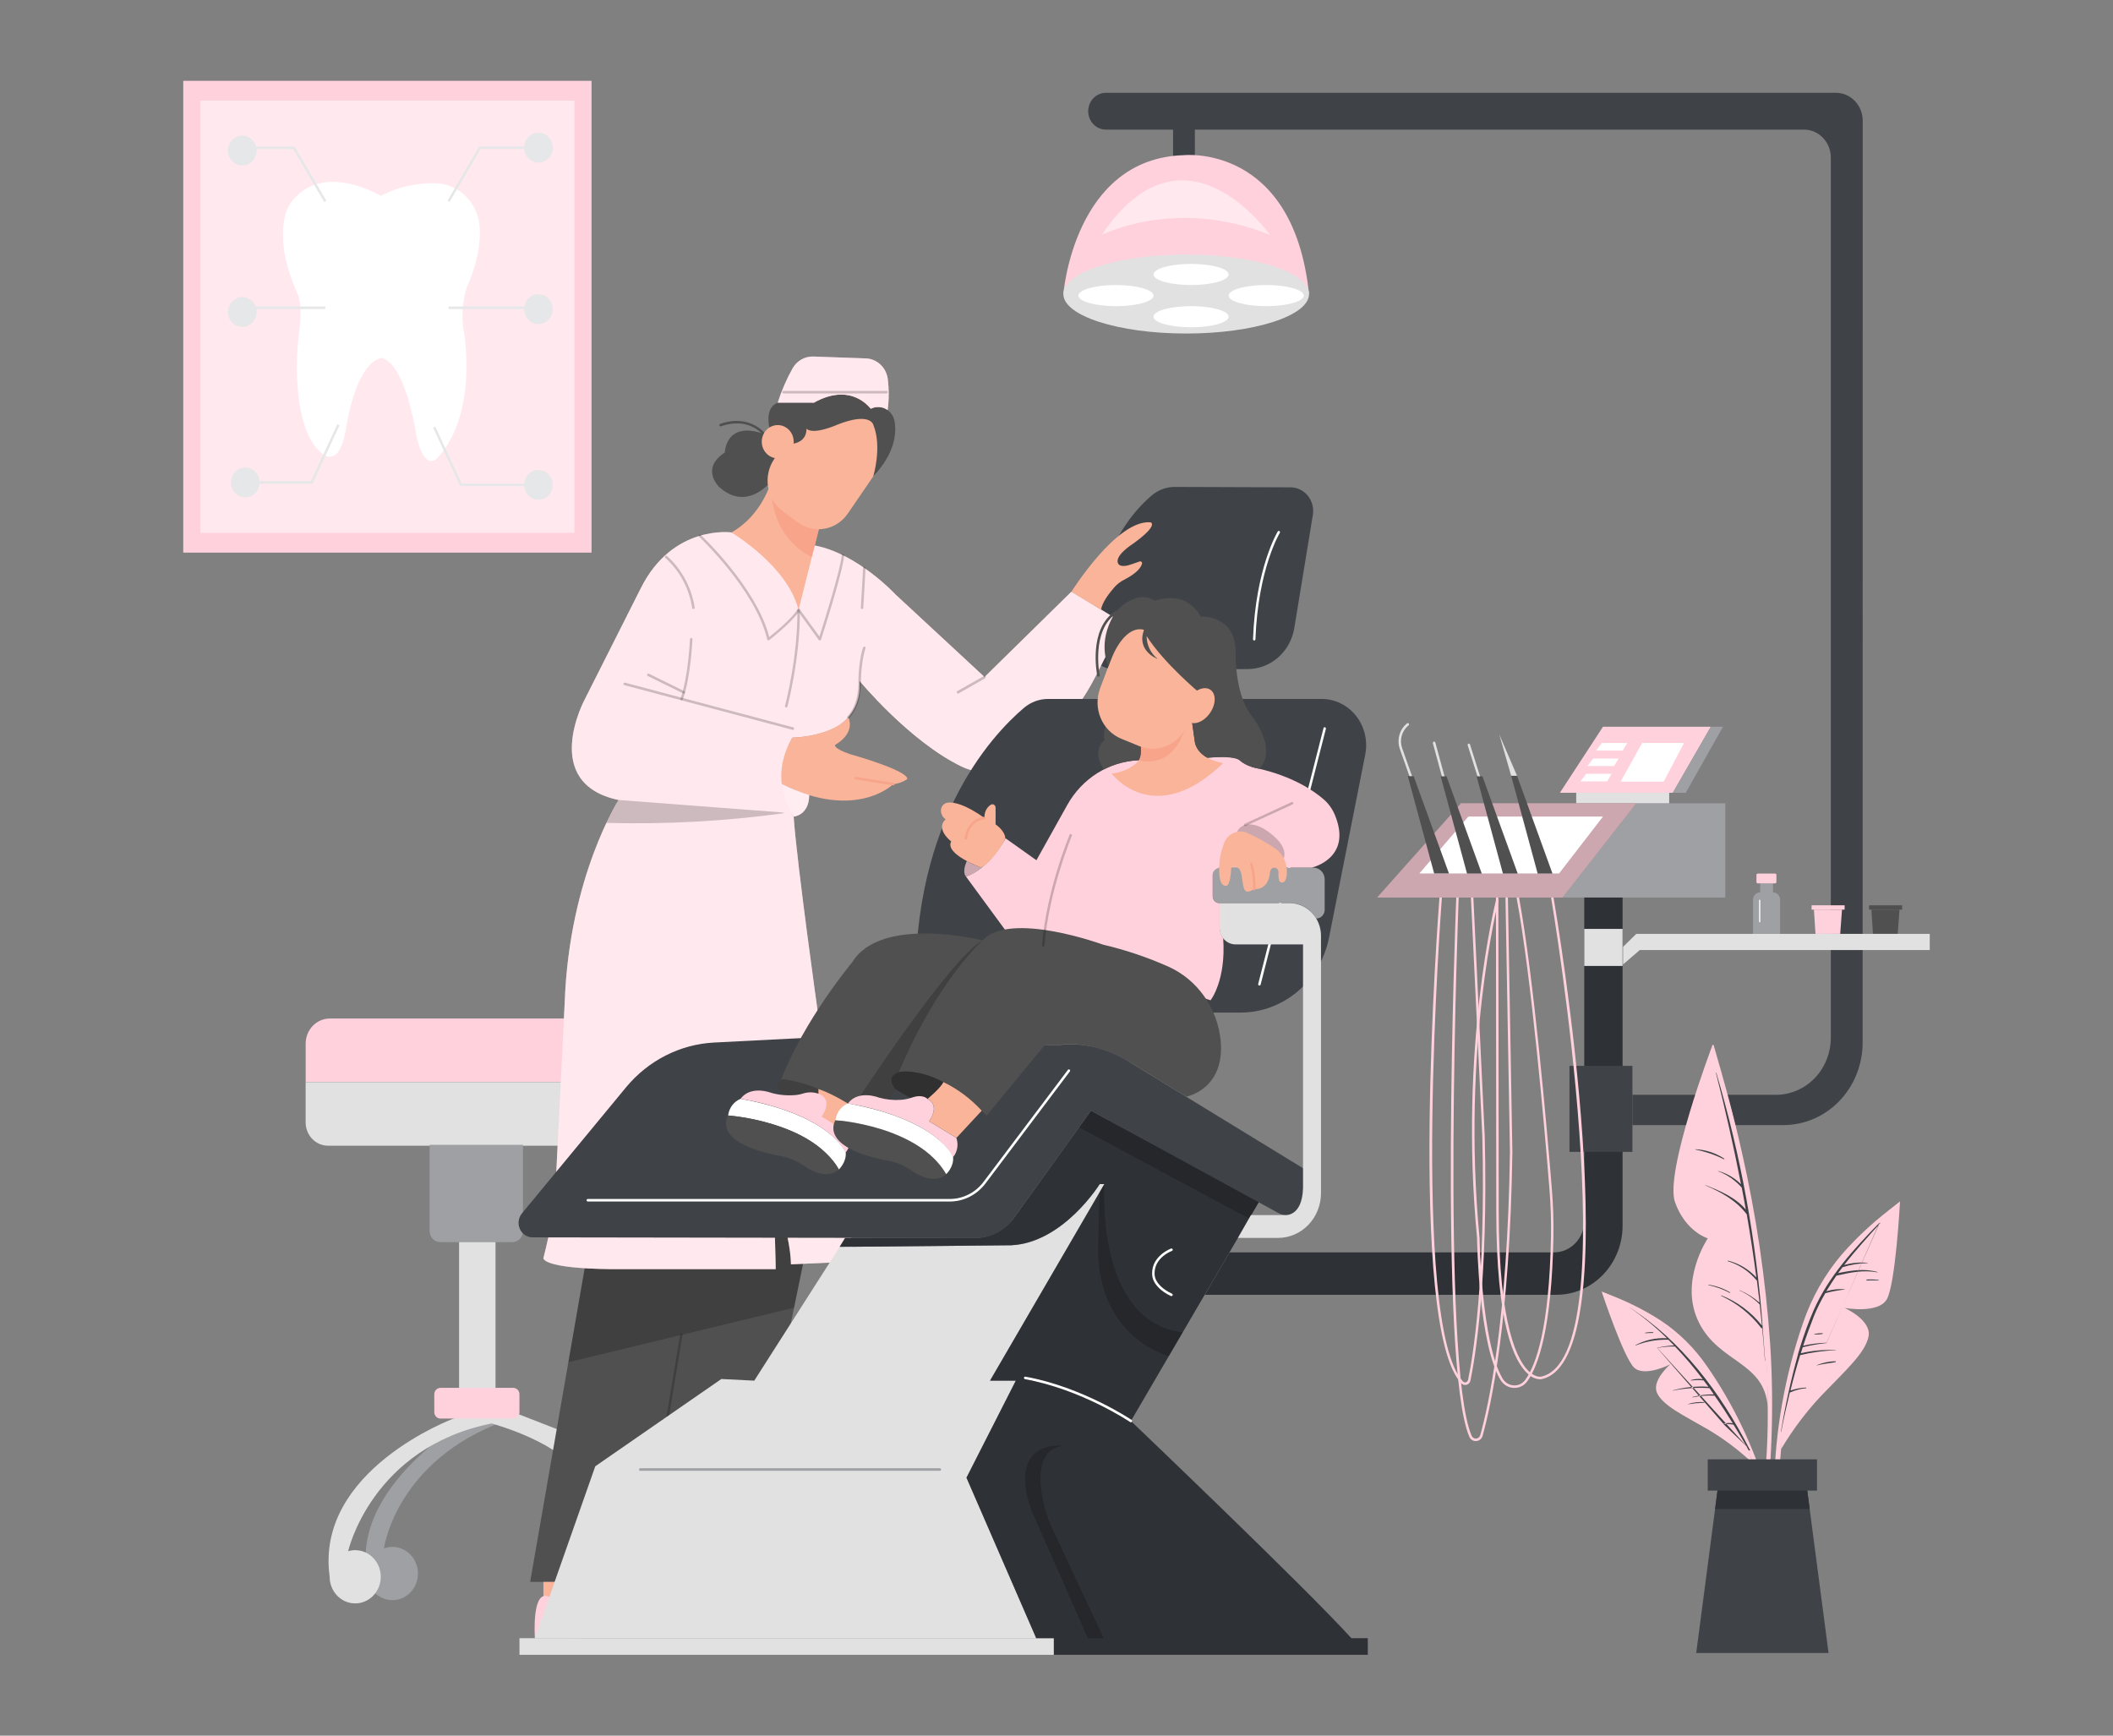 <svg width="560" height="460" viewBox="0 0 560 460" fill="none" xmlns="http://www.w3.org/2000/svg">
<rect x="0" y="0" width="560" height="460" fill="#808080" stroke="none"/>
<path d="M156.772 21.421H48.564V146.463H156.772V21.421Z" fill="#FFD1DC"/>
<path d="M131.307 377.537L127.426 374C127.426 374 93.144 392.188 97.225 417.01C97.22 418.508 97.672 419.968 98.517 421.18C99.362 422.392 100.556 423.292 101.925 423.75C103.294 424.209 104.768 424.201 106.132 423.729C107.497 423.257 108.682 422.345 109.516 421.124C110.349 419.904 110.788 418.439 110.769 416.942C110.75 415.444 110.273 413.992 109.409 412.795C108.544 411.599 107.336 410.72 105.959 410.286C104.583 409.852 103.11 409.886 101.753 410.382C101.753 410.382 104.625 388.537 131.307 377.537Z" fill="#9EA0A3"/>
<path d="M137.432 374.809L127.426 374L120.233 375.954C120.233 375.954 83.441 389.594 87.367 417.859C87.359 419.34 87.799 420.786 88.624 421.992C89.449 423.198 90.618 424.103 91.965 424.579C93.312 425.055 94.768 425.076 96.128 424.642C97.487 424.207 98.681 423.337 99.539 422.157C100.398 420.976 100.877 419.543 100.91 418.063C100.943 416.582 100.527 415.128 99.722 413.907C98.917 412.687 97.764 411.761 96.425 411.261C95.086 410.761 93.63 410.713 92.264 411.123C92.264 411.123 98.46 383.68 130.298 377.261C130.298 377.261 150.019 382.609 153.512 391.595V381.094C153.512 381.094 143.331 377.079 137.432 374.809Z" fill="#E1E1E2"/>
<path d="M87.406 269.942H155.783V286.782H81.009V276.604C81.008 275.728 81.173 274.862 81.494 274.053C81.815 273.244 82.287 272.51 82.881 271.891C83.475 271.272 84.181 270.781 84.957 270.447C85.734 270.112 86.566 269.941 87.406 269.942Z" fill="#FFD1DC"/>
<path d="M149.385 303.649H86.941C85.366 303.649 83.855 302.997 82.742 301.838C81.628 300.678 81.003 299.105 81.003 297.465V286.802H155.783V296.994C155.783 297.868 155.617 298.734 155.296 299.542C154.974 300.35 154.503 301.084 153.909 301.702C153.314 302.32 152.609 302.81 151.833 303.144C151.057 303.478 150.225 303.65 149.385 303.649Z" fill="#E1E1E2"/>
<path d="M113.842 303.413H138.609V326.269C138.609 327.048 138.312 327.795 137.783 328.345C137.254 328.896 136.537 329.206 135.789 329.206H116.682C116.311 329.206 115.945 329.13 115.603 328.982C115.26 328.834 114.949 328.618 114.688 328.345C114.426 328.073 114.218 327.749 114.076 327.393C113.935 327.036 113.862 326.654 113.862 326.269V303.413H113.842Z" fill="#9EA0A3"/>
<path d="M131.326 329.206H121.669V371.037H131.326V329.206Z" fill="#E1E1E2"/>
<path d="M136.035 367.83H116.734C115.83 367.83 115.097 368.593 115.097 369.534V374.256C115.097 375.198 115.83 375.961 116.734 375.961H136.035C136.939 375.961 137.671 375.198 137.671 374.256V369.534C137.671 368.593 136.939 367.83 136.035 367.83Z" fill="#FFD1DC"/>
<path d="M347.943 136.466L343.021 166.469C342.519 169.508 341.002 172.264 338.738 174.251C336.473 176.238 333.608 177.327 330.647 177.327H295.149C294.217 177.329 293.295 177.127 292.443 176.736C291.59 176.344 290.825 175.772 290.198 175.054C289.57 174.337 289.094 173.49 288.799 172.57C288.505 171.649 288.398 170.675 288.486 169.709C289.398 159.638 292.807 141.929 305.226 131.313C306.977 129.832 309.168 129.031 311.423 129.05L342.031 129.158C342.904 129.16 343.766 129.361 344.557 129.746C345.349 130.131 346.05 130.691 346.612 131.386C347.175 132.081 347.585 132.896 347.815 133.773C348.045 134.651 348.089 135.57 347.943 136.466Z" fill="#3F4347"/>
<path d="M154.961 336.13L140.505 419.247H195.498L212.833 334.945L211.248 310.614L196.533 302.82L154.961 336.13Z" fill="#505050"/>
<g opacity="0.2">
<path d="M154.961 336.13L150.634 361.033L210.44 346.578L212.833 334.945L211.248 310.614L196.533 302.82L154.961 336.13Z" fill="black"/>
</g>
<path d="M193.829 141.114C193.829 141.114 178.241 138.925 169.774 156.008L154.961 185.39C154.961 185.39 142.969 207.619 163.952 212.025C163.952 212.025 150.906 232.233 149.67 265.476L147.025 318.92C147.025 318.92 145.964 325.898 144.023 333.429C144.023 333.429 143.493 336.184 162.193 336.366H205.576C205.576 336.366 205.401 321.311 204.521 314.326C204.521 314.326 209.457 326.269 209.631 335.086L226.391 334.352C226.391 334.352 220.744 287.698 216.863 269.147C216.863 269.147 211.222 229.107 210.336 216.43C210.336 216.43 203.739 207.262 209.987 195.494C209.987 195.494 216.307 195.494 221.539 192.733C223.443 191.7 225.035 190.139 226.14 188.222C227.245 186.306 227.82 184.109 227.801 181.874V180.46C227.801 180.46 241.074 196.539 254.89 203.18C256.961 204.172 259.217 204.676 261.496 204.658C263.775 204.639 266.023 204.098 268.079 203.073C271.869 201.081 275.356 198.519 278.428 195.467C283.332 190.699 287.426 185.101 290.537 178.91L297.542 165.034L283.959 156.809L260.925 179.429L237.27 157.496C237.27 157.496 227.303 146.718 215.925 144.57L193.829 141.114Z" fill="#FFD1DC"/>
<g opacity="0.5">
<path d="M193.829 141.114C193.829 141.114 178.241 138.925 169.774 156.008L154.961 185.39C154.961 185.39 142.969 207.619 163.952 212.025C163.952 212.025 150.906 232.233 149.67 265.476L147.025 318.92C147.025 318.92 145.964 325.898 144.023 333.429C144.023 333.429 143.493 336.184 162.193 336.366H205.576C205.576 336.366 205.401 321.311 204.521 314.326C204.521 314.326 209.457 326.269 209.631 335.086L226.391 334.352C226.391 334.352 220.744 287.698 216.863 269.147C216.863 269.147 211.222 229.107 210.336 216.43C210.336 216.43 203.739 207.262 209.987 195.494C209.987 195.494 216.307 195.494 221.539 192.733C223.443 191.7 225.035 190.139 226.14 188.222C227.245 186.306 227.82 184.109 227.801 181.874V180.46C227.801 180.46 241.074 196.539 254.89 203.18C256.961 204.172 259.217 204.676 261.496 204.658C263.775 204.639 266.023 204.098 268.079 203.073C271.869 201.081 275.356 198.519 278.428 195.467C283.332 190.699 287.426 185.101 290.537 178.91L297.542 165.034L283.959 156.809L260.925 179.429L237.27 157.496C237.27 157.496 227.303 146.718 215.925 144.57L193.829 141.114Z" fill="white"/>
</g>
<path d="M209.987 195.494C209.987 195.494 220.336 195.326 224.819 190.106C224.819 190.106 227.012 194.053 221.332 197.434C221.332 197.434 220.686 198.283 225.213 199.853C225.213 199.853 240.789 204.197 240.44 206.488C239.329 207.252 238.053 207.715 236.727 207.835C236.727 207.835 226.94 217.616 207.193 207.835C207.219 207.808 206.061 202.143 209.987 195.494Z" fill="#F9B499"/>
<path d="M236.74 208.145L226.766 206.575C226.68 206.562 226.603 206.514 226.551 206.441C226.5 206.368 226.478 206.277 226.491 206.188C226.504 206.099 226.55 206.018 226.62 205.965C226.69 205.911 226.777 205.888 226.863 205.902L236.805 207.471C236.89 207.478 236.97 207.521 237.026 207.589C237.082 207.657 237.109 207.746 237.102 207.835C237.095 207.924 237.055 208.007 236.989 208.065C236.924 208.123 236.839 208.152 236.753 208.145H236.74Z" fill="#F7A48B"/>
<g opacity="0.2">
<path d="M210.084 193.413H210.006L165.479 181.584C165.397 181.559 165.328 181.503 165.285 181.427C165.241 181.35 165.228 181.26 165.246 181.174C165.256 181.13 165.274 181.089 165.299 181.053C165.324 181.017 165.356 180.987 165.393 180.964C165.43 180.942 165.471 180.927 165.514 180.921C165.556 180.916 165.599 180.919 165.64 180.931L210.168 192.76C210.254 192.771 210.332 192.818 210.385 192.889C210.437 192.961 210.461 193.051 210.45 193.14C210.438 193.23 210.394 193.311 210.325 193.366C210.257 193.42 210.17 193.445 210.084 193.433V193.413Z" fill="black"/>
</g>
<g opacity="0.2">
<path d="M180.66 185.592H180.543C180.503 185.577 180.466 185.553 180.435 185.522C180.404 185.492 180.379 185.455 180.362 185.414C180.344 185.374 180.335 185.33 180.334 185.285C180.333 185.24 180.34 185.196 180.356 185.155C182.419 179.382 182.859 169.513 182.865 169.412C182.865 169.323 182.9 169.237 182.96 169.174C183.021 169.111 183.103 169.076 183.189 169.076C183.275 169.076 183.357 169.111 183.418 169.174C183.478 169.237 183.512 169.323 183.512 169.412C183.512 169.513 183.072 179.516 180.97 185.363C180.947 185.43 180.904 185.487 180.849 185.528C180.794 185.569 180.728 185.591 180.66 185.592Z" fill="black"/>
</g>
<g opacity="0.2">
<path d="M181.216 183.787C181.171 183.796 181.125 183.796 181.08 183.787L171.682 179.166C171.604 179.128 171.543 179.059 171.514 178.974C171.485 178.889 171.49 178.796 171.527 178.715C171.563 178.634 171.63 178.571 171.711 178.541C171.792 178.51 171.882 178.515 171.96 178.553L181.358 183.181C181.424 183.214 181.477 183.27 181.509 183.339C181.541 183.408 181.549 183.486 181.532 183.56C181.516 183.634 181.476 183.701 181.418 183.748C181.361 183.795 181.289 183.821 181.216 183.821V183.787Z" fill="black"/>
</g>
<g opacity="0.2">
<path d="M183.765 161.41C183.684 161.409 183.608 161.378 183.548 161.322C183.489 161.266 183.451 161.19 183.441 161.107C182.653 155.952 180.131 151.256 176.326 147.857C176.294 147.828 176.267 147.793 176.248 147.754C176.229 147.714 176.217 147.671 176.214 147.627C176.21 147.583 176.216 147.539 176.229 147.497C176.242 147.455 176.263 147.416 176.29 147.382C176.318 147.348 176.352 147.321 176.39 147.301C176.427 147.281 176.469 147.269 176.511 147.265C176.553 147.262 176.596 147.267 176.636 147.281C176.677 147.294 176.714 147.316 176.746 147.345C180.683 150.857 183.291 155.714 184.101 161.046C184.105 161.09 184.101 161.134 184.089 161.177C184.077 161.219 184.056 161.258 184.029 161.292C184.002 161.326 183.969 161.354 183.931 161.374C183.893 161.394 183.852 161.407 183.81 161.41H183.765Z" fill="black"/>
</g>
<g opacity="0.2">
<path d="M217.257 169.749C217.207 169.749 217.158 169.736 217.113 169.713C217.068 169.69 217.029 169.656 216.999 169.614L211.649 162.205C209.573 165.202 204.088 169.473 203.842 169.655C203.799 169.689 203.749 169.711 203.696 169.719C203.643 169.728 203.588 169.722 203.538 169.702C203.489 169.683 203.445 169.651 203.41 169.61C203.375 169.569 203.35 169.52 203.338 169.466C200.323 156.439 185.407 142.374 185.259 142.232C185.229 142.202 185.205 142.165 185.188 142.124C185.172 142.084 185.164 142.04 185.164 141.996C185.164 141.953 185.172 141.909 185.188 141.869C185.205 141.828 185.229 141.791 185.259 141.761C185.289 141.729 185.325 141.704 185.364 141.687C185.403 141.67 185.446 141.661 185.488 141.661C185.531 141.661 185.573 141.67 185.613 141.687C185.652 141.704 185.688 141.729 185.718 141.761C185.867 141.902 200.556 155.752 203.868 168.84C205.246 167.742 209.884 163.943 211.384 161.471C211.414 161.426 211.452 161.39 211.497 161.363C211.542 161.336 211.591 161.32 211.643 161.316C211.695 161.313 211.747 161.325 211.795 161.348C211.842 161.371 211.883 161.407 211.915 161.45L217.173 168.698C218.176 165.559 222.743 151.185 223.085 147.143C223.094 147.055 223.135 146.973 223.2 146.917C223.266 146.86 223.35 146.832 223.435 146.84C223.477 146.843 223.518 146.855 223.556 146.875C223.593 146.896 223.627 146.924 223.654 146.958C223.681 146.991 223.701 147.031 223.714 147.073C223.726 147.115 223.73 147.16 223.726 147.203C223.338 151.764 217.827 168.793 217.587 169.513C217.57 169.572 217.537 169.625 217.493 169.665C217.448 169.706 217.393 169.733 217.335 169.742L217.257 169.749Z" fill="black"/>
</g>
<g opacity="0.2">
<path d="M208.344 187.492H208.279C208.197 187.467 208.127 187.409 208.085 187.331C208.042 187.253 208.031 187.161 208.053 187.074C208.092 186.946 211.481 174.107 211.326 161.659C211.326 161.569 211.36 161.483 211.42 161.419C211.481 161.354 211.563 161.317 211.649 161.316C211.734 161.316 211.815 161.35 211.876 161.412C211.936 161.474 211.971 161.558 211.973 161.646C212.128 174.195 208.739 187.128 208.68 187.243C208.66 187.318 208.615 187.384 208.554 187.429C208.493 187.474 208.419 187.496 208.344 187.492Z" fill="black"/>
</g>
<g opacity="0.2">
<path d="M228.441 161.41C228.399 161.407 228.358 161.396 228.32 161.377C228.282 161.357 228.248 161.33 228.22 161.297C228.192 161.263 228.171 161.225 228.158 161.183C228.145 161.141 228.14 161.097 228.144 161.053C228.441 156.338 228.745 150.578 228.745 150.524C228.746 150.48 228.755 150.435 228.773 150.394C228.791 150.354 228.817 150.317 228.85 150.287C228.882 150.258 228.92 150.235 228.961 150.221C229.002 150.208 229.045 150.203 229.088 150.208C229.173 150.213 229.252 150.253 229.309 150.318C229.366 150.384 229.395 150.47 229.392 150.558C229.392 150.619 229.088 156.398 228.79 161.1C228.787 161.144 228.775 161.187 228.756 161.227C228.737 161.267 228.71 161.302 228.678 161.331C228.645 161.359 228.608 161.381 228.567 161.395C228.526 161.408 228.484 161.414 228.441 161.41Z" fill="black"/>
</g>
<g opacity="0.2">
<path d="M224.819 190.429C224.777 190.43 224.735 190.422 224.697 190.405C224.658 190.389 224.622 190.365 224.592 190.335C224.533 190.272 224.5 190.187 224.5 190.099C224.5 190.011 224.533 189.926 224.592 189.863C227.898 186.32 227.49 180.52 227.484 180.433C227.652 174.512 228.706 171.676 228.777 171.568C228.792 171.527 228.815 171.49 228.844 171.458C228.873 171.426 228.908 171.401 228.947 171.383C228.985 171.366 229.027 171.356 229.069 171.356C229.111 171.355 229.152 171.363 229.191 171.379C229.231 171.394 229.268 171.417 229.299 171.447C229.33 171.477 229.354 171.514 229.371 171.554C229.388 171.595 229.397 171.638 229.397 171.682C229.398 171.726 229.389 171.77 229.373 171.81C229.373 171.844 228.318 174.666 228.157 180.419C228.157 180.628 228.596 186.542 225.084 190.301C225.052 190.342 225.012 190.375 224.966 190.397C224.92 190.419 224.87 190.43 224.819 190.429Z" fill="black"/>
</g>
<g opacity="0.2">
<path d="M169.683 419.584H169.625C169.541 419.567 169.466 419.517 169.416 419.444C169.367 419.371 169.346 419.281 169.36 419.193L180.239 353.752C180.254 353.663 180.302 353.583 180.373 353.53C180.444 353.478 180.532 353.457 180.618 353.472C180.704 353.487 180.78 353.538 180.83 353.611C180.881 353.685 180.901 353.777 180.886 353.866L170.006 419.307C169.992 419.385 169.951 419.455 169.892 419.506C169.833 419.556 169.759 419.584 169.683 419.584Z" fill="black"/>
</g>
<path d="M242.872 268.365H328.823C334.323 268.359 339.654 266.38 343.917 262.76C348.18 259.141 351.117 254.103 352.232 248.494L361.824 199.994C362.179 198.21 362.147 196.366 361.731 194.596C361.316 192.825 360.527 191.174 359.422 189.761C358.317 188.349 356.923 187.21 355.343 186.428C353.762 185.647 352.034 185.241 350.285 185.242H277.768C275.449 185.239 273.2 186.067 271.397 187.586C262.943 194.74 240.026 218.848 242.872 268.365Z" fill="#3F4347"/>
<path d="M204.398 127.527C204.398 127.527 202.05 136.547 193.836 141.114C193.836 141.114 208.765 149.952 211.636 161.646L217.264 139.241L204.398 127.527Z" fill="#F9B499"/>
<path d="M217.257 139.241L215.162 147.601C215.162 147.601 203.9 143.182 204.392 127.527L217.257 139.241Z" fill="#F7A48B"/>
<path d="M204.398 127.527C204.398 127.527 198.085 135.766 190.647 129.11C190.647 129.11 185.472 124.227 192.102 119.936C192.102 119.936 192.238 111.455 202.4 114.978L206.126 121.472L207.102 126.248L204.398 127.527Z" fill="#505050"/>
<path d="M232.799 107.135L228.837 104.197C224.545 101.013 218.588 102.056 215.531 106.525L205.2 121.63C202.143 126.1 203.145 132.304 207.436 135.487L211.398 138.426C215.69 141.609 221.648 140.566 224.704 136.097L235.035 120.992C238.092 116.523 237.091 110.319 232.799 107.135Z" fill="#F9B499"/>
<path d="M203.907 113.314C203.907 113.314 202.542 108.08 206.119 106.72H215.679C215.679 106.72 224.263 100.927 230.77 108.323L230.977 108.229C231.6 107.957 232.275 107.836 232.95 107.875C233.625 107.914 234.282 108.112 234.873 108.455C235.463 108.798 235.971 109.275 236.359 109.852C236.746 110.429 237.002 111.09 237.109 111.785C237.607 114.864 237.206 120.145 231.43 126.248C231.43 126.248 233.823 118.541 231.481 112.654C231.481 112.654 230.77 108.976 221.656 112.654C221.656 112.654 215.621 115.349 213.726 113.624C213.726 113.624 214.082 116.831 210.349 117.571L203.907 113.314Z" fill="#505050"/>
<path d="M206.119 106.72C207.128 103.539 208.455 100.478 210.078 97.585C210.641 96.612 211.443 95.813 212.401 95.27C213.36 94.726 214.44 94.459 215.53 94.494L229.431 94.985C230.835 95.025 232.182 95.57 233.244 96.528C234.305 97.486 235.015 98.798 235.252 100.24C235.626 103.044 235.626 105.889 235.252 108.693C234.611 108.216 233.856 107.929 233.07 107.864C232.284 107.798 231.495 107.957 230.789 108.323C230.789 108.323 225.809 101.088 215.699 106.72H206.119Z" fill="#FFD1DC"/>
<g opacity="0.5">
<path d="M206.119 106.72C207.128 103.539 208.455 100.478 210.078 97.585C210.641 96.612 211.443 95.813 212.401 95.27C213.36 94.726 214.44 94.459 215.53 94.494L229.431 94.985C230.835 95.025 232.182 95.57 233.244 96.528C234.305 97.486 235.015 98.798 235.252 100.24C235.626 103.044 235.626 105.889 235.252 108.693C234.611 108.216 233.856 107.929 233.07 107.864C232.284 107.798 231.495 107.957 230.789 108.323C230.789 108.323 225.809 101.088 215.699 106.72H206.119Z" fill="white"/>
</g>
<g opacity="0.2">
<path d="M234.955 104.274H207.633C207.547 104.274 207.465 104.239 207.404 104.176C207.343 104.113 207.309 104.027 207.309 103.938C207.309 103.848 207.343 103.763 207.404 103.7C207.465 103.636 207.547 103.601 207.633 103.601H234.948C235.034 103.601 235.116 103.636 235.177 103.7C235.238 103.763 235.272 103.848 235.272 103.938C235.272 104.027 235.238 104.113 235.177 104.176C235.116 104.239 235.034 104.274 234.948 104.274H234.955Z" fill="black"/>
</g>
<path d="M202.393 115.315C202.345 115.315 202.298 115.305 202.254 115.284C202.21 115.263 202.172 115.232 202.141 115.194C201.986 114.992 198.351 110.438 191.067 112.977C190.986 113.006 190.897 113 190.82 112.96C190.743 112.92 190.684 112.85 190.656 112.765C190.629 112.68 190.635 112.588 190.673 112.507C190.712 112.427 190.779 112.366 190.86 112.338C198.59 109.643 202.6 114.715 202.645 114.769C202.698 114.839 202.723 114.928 202.713 115.016C202.703 115.104 202.66 115.185 202.594 115.241C202.538 115.291 202.467 115.317 202.393 115.315Z" fill="#505050"/>
<path d="M206.119 121.472C208.455 121.472 210.349 119.499 210.349 117.066C210.349 114.633 208.455 112.661 206.119 112.661C203.783 112.661 201.889 114.633 201.889 117.066C201.889 119.499 203.783 121.472 206.119 121.472Z" fill="#F9B499"/>
<g opacity="0.2">
<path d="M253.887 183.787C253.829 183.788 253.772 183.772 253.722 183.741C253.671 183.71 253.63 183.666 253.603 183.612C253.581 183.574 253.567 183.531 253.562 183.487C253.556 183.443 253.559 183.399 253.571 183.356C253.582 183.313 253.602 183.273 253.629 183.238C253.655 183.204 253.688 183.175 253.726 183.154L260.763 179.18C260.839 179.137 260.928 179.127 261.01 179.152C261.092 179.177 261.162 179.236 261.203 179.314C261.244 179.393 261.254 179.485 261.23 179.571C261.205 179.657 261.149 179.73 261.074 179.772L254.036 183.78C253.988 183.796 253.937 183.798 253.887 183.787Z" fill="black"/>
</g>
<path d="M333.765 261.191H333.687C333.646 261.18 333.607 261.161 333.573 261.134C333.539 261.108 333.51 261.074 333.489 261.036C333.467 260.998 333.453 260.956 333.447 260.912C333.441 260.868 333.443 260.823 333.454 260.781L350.763 192.989C350.774 192.946 350.792 192.905 350.818 192.87C350.844 192.834 350.876 192.805 350.912 192.782C350.949 192.76 350.989 192.745 351.032 192.739C351.074 192.732 351.117 192.735 351.158 192.746C351.242 192.77 351.313 192.827 351.357 192.905C351.4 192.983 351.412 193.076 351.391 193.164L334.101 260.942C334.082 261.018 334.037 261.084 333.976 261.13C333.914 261.175 333.84 261.197 333.765 261.191Z" fill="white"/>
<path d="M210.336 216.43C210.336 216.43 214.424 216.134 214.457 210.704C211.976 209.936 209.556 208.967 207.219 207.808C207.365 210.951 208.455 213.967 210.336 216.43Z" fill="#FFD1DC"/>
<g opacity="0.6">
<path d="M210.336 216.43C210.336 216.43 214.424 216.134 214.457 210.704C211.976 209.936 209.556 208.967 207.219 207.808C207.365 210.951 208.455 213.967 210.336 216.43Z" fill="white"/>
</g>
<g opacity="0.2">
<path d="M163.952 212.025L207.633 215.352C207.652 215.358 207.669 215.37 207.681 215.386C207.693 215.403 207.699 215.423 207.699 215.443C207.699 215.464 207.693 215.484 207.681 215.501C207.669 215.517 207.652 215.529 207.633 215.534C192.078 217.662 176.388 218.516 160.705 218.087C160.705 218.087 162.464 214.43 163.952 212.025Z" fill="black"/>
</g>
<path d="M144.023 419.247V424.353L154.444 427.579L156.772 419.247H144.023Z" fill="#F9B499"/>
<path d="M141.759 434.174C141.759 434.174 140.77 420.345 145.828 423.396L154.444 427.566V434.16L141.759 434.174Z" fill="#FFD1DC"/>
<path d="M279.301 434.174H137.678V438.579H279.301V434.174Z" fill="#E1E1E2"/>
<path d="M274.631 434.174L256.145 391.636L269.224 365.917H262.387L292.691 313.827H291.442C291.442 313.827 281.481 329.603 267.988 330.034L222.536 330.465L199.897 365.917L191.177 365.479L157.762 388.611L141.74 434.174H274.631Z" fill="#E1E1E2"/>
<path d="M249.101 389.81H169.677C169.591 389.81 169.509 389.775 169.448 389.711C169.387 389.648 169.353 389.563 169.353 389.473C169.353 389.384 169.387 389.298 169.448 389.235C169.509 389.172 169.591 389.137 169.677 389.137H249.101C249.187 389.137 249.269 389.172 249.33 389.235C249.39 389.298 249.424 389.384 249.424 389.473C249.424 389.563 249.39 389.648 249.33 389.711C249.269 389.775 249.187 389.81 249.101 389.81Z" fill="#9EA0A3"/>
<path d="M222.51 330.465L223.965 328.087H258.292C260.33 328.096 262.341 327.609 264.167 326.667C265.993 325.725 267.582 324.352 268.81 322.658L289.133 294.367L333.765 318.354L299.715 376.614C299.715 376.614 345.977 420.742 358.15 434.174H362.503V438.579H279.301V434.174H274.631L256.145 391.636L269.224 365.917H262.387L292.691 313.827H291.442C291.442 313.827 281.934 329.273 267.988 330.034L222.51 330.465Z" fill="#2E3135"/>
<g opacity="0.2">
<path d="M292.691 313.827C292.691 313.827 290.181 350.404 313.454 353.119L309.774 359.41C309.774 359.41 291.365 354.877 291.016 331.455L291.397 316.037L292.691 313.827Z" fill="black"/>
</g>
<path d="M310.479 343.5C310.434 343.509 310.388 343.509 310.343 343.5C307.607 342.22 306.371 340.657 305.815 339.572C305.505 338.948 305.343 338.255 305.343 337.552C305.272 332.769 310.323 330.923 310.375 330.903C310.457 330.875 310.546 330.881 310.623 330.921C310.7 330.96 310.758 331.03 310.786 331.115C310.813 331.2 310.807 331.293 310.769 331.373C310.731 331.453 310.664 331.514 310.582 331.543C310.537 331.543 305.925 333.254 305.99 337.538C305.988 338.131 306.124 338.715 306.384 339.242C306.895 340.239 308.034 341.674 310.608 342.873C310.686 342.91 310.747 342.977 310.778 343.06C310.81 343.143 310.809 343.235 310.776 343.318C310.747 343.373 310.704 343.419 310.651 343.451C310.599 343.483 310.539 343.5 310.479 343.5Z" fill="white"/>
<g opacity="0.2">
<path d="M331.087 322.968L285.983 298.785L289.159 294.373L333.784 318.36L331.087 322.968Z" fill="black"/>
</g>
<g opacity="0.2">
<path d="M292.516 434.174L279.12 405.613C277.718 402.66 276.719 399.518 276.151 396.277C275.252 390.888 275.395 384.152 281.539 383.188C281.539 383.188 269.78 381.639 271.973 395.138C272.343 397.367 272.996 399.535 273.913 401.585L288.318 434.174H292.516Z" fill="black"/>
</g>
<path d="M299.715 376.951C299.652 376.95 299.589 376.931 299.534 376.897C299.411 376.809 286.669 368.248 271.649 365.52C271.607 365.512 271.567 365.496 271.531 365.473C271.495 365.449 271.463 365.418 271.439 365.382C271.414 365.346 271.396 365.305 271.387 365.261C271.378 365.218 271.377 365.173 271.384 365.129C271.391 365.085 271.407 365.044 271.429 365.006C271.452 364.969 271.482 364.937 271.517 364.911C271.552 364.886 271.591 364.869 271.633 364.86C271.675 364.851 271.718 364.851 271.759 364.86C286.915 367.608 299.761 376.244 299.89 376.311C299.962 376.359 300.013 376.435 300.031 376.522C300.049 376.61 300.033 376.701 299.987 376.776C299.96 376.827 299.92 376.869 299.873 376.9C299.825 376.93 299.771 376.948 299.715 376.951Z" fill="white"/>
<path d="M289.133 294.367L268.81 322.658C267.617 324.386 266.038 325.785 264.211 326.737C262.383 327.689 260.361 328.164 258.318 328.121L141.125 327.939C140.418 327.939 139.726 327.727 139.131 327.329C138.536 326.931 138.063 326.363 137.769 325.693C137.475 325.024 137.371 324.28 137.471 323.551C137.571 322.822 137.869 322.138 138.331 321.58L165.886 288.21C168.803 284.676 172.381 281.798 176.401 279.752C180.421 277.705 184.8 276.533 189.269 276.307L231.766 274.131L280.129 277.116C280.129 277.116 289.45 274.852 300.065 281.918L345.058 309.442C346.39 310.255 347.404 311.53 347.923 313.044C348.442 314.557 348.433 316.213 347.898 317.721C347.575 318.635 347.068 319.467 346.412 320.162C345.755 320.856 344.964 321.396 344.091 321.746C343.217 322.096 342.282 322.248 341.348 322.192C340.414 322.135 339.502 321.872 338.674 321.419L289.133 294.367Z" fill="#3F4347"/>
<path d="M323.228 239.36C322.742 239.36 322.277 239.159 321.933 238.801C321.59 238.444 321.397 237.959 321.397 237.453V231.856C321.397 231.35 321.59 230.865 321.933 230.508C322.277 230.15 322.742 229.949 323.228 229.949H348.085C348.478 229.949 348.868 230.03 349.23 230.187C349.593 230.344 349.923 230.574 350.201 230.863C350.478 231.153 350.698 231.497 350.848 231.875C350.998 232.254 351.075 232.659 351.074 233.068V241.091C351.075 241.398 351.017 241.703 350.905 241.987C350.792 242.272 350.627 242.53 350.419 242.748C350.21 242.966 349.962 243.139 349.69 243.257C349.417 243.374 349.125 243.435 348.829 243.435C348.104 242.171 347.072 241.128 345.836 240.413C344.6 239.697 343.205 239.334 341.792 239.36H323.228Z" fill="#9EA0A3"/>
<path d="M332.393 169.749C332.351 169.747 332.309 169.737 332.27 169.718C332.232 169.7 332.197 169.674 332.168 169.641C332.139 169.609 332.117 169.57 332.102 169.529C332.088 169.487 332.081 169.443 332.083 169.399C332.775 150.538 338.59 140.939 338.648 140.845C338.696 140.775 338.769 140.727 338.85 140.711C338.932 140.695 339.016 140.712 339.085 140.758C339.155 140.805 339.205 140.878 339.225 140.961C339.244 141.045 339.232 141.133 339.191 141.208C339.133 141.303 333.415 150.767 332.723 169.426C332.72 169.514 332.683 169.597 332.622 169.658C332.56 169.718 332.478 169.751 332.393 169.749Z" fill="white"/>
<path d="M251.662 318.441H155.783C155.697 318.441 155.615 318.406 155.554 318.343C155.493 318.28 155.459 318.194 155.459 318.105C155.459 318.015 155.493 317.93 155.554 317.866C155.615 317.803 155.697 317.768 155.783 317.768H251.662C253.397 317.776 255.111 317.371 256.672 316.584C258.234 315.797 259.602 314.649 260.673 313.228L283.027 283.548C283.083 283.48 283.161 283.436 283.246 283.426C283.332 283.416 283.418 283.441 283.486 283.495C283.553 283.55 283.596 283.631 283.606 283.719C283.615 283.808 283.591 283.896 283.538 283.966L261.184 313.645C260.052 315.146 258.606 316.359 256.956 317.19C255.306 318.021 253.495 318.449 251.662 318.441Z" fill="white"/>
<path d="M301.798 201.483C297.944 201.638 294.191 202.803 290.884 204.869C287.577 206.935 284.823 209.837 282.878 213.305L274.677 227.989L266.494 222.176C266.494 222.176 262.135 230.394 255.983 232.28L267.141 247.483L320.828 265.105C320.828 265.105 324.968 259.905 324.178 248.689C323.633 247.867 323.305 246.91 323.228 245.914V239.36C322.985 239.369 322.743 239.326 322.517 239.234C322.29 239.141 322.085 239.001 321.913 238.822C321.741 238.643 321.607 238.43 321.518 238.194C321.429 237.958 321.388 237.706 321.397 237.453V231.856C321.397 231.856 321.352 230.36 323.228 229.949H347.633C347.633 229.949 358.48 227.518 353.823 216.1C353.167 214.47 352.147 213.027 350.847 211.89C348.26 209.62 342.646 205.753 333.279 203.638C332.174 203.467 331.103 203.108 330.11 202.574C329.528 202.27 328.983 201.894 328.486 201.456C327.982 201.031 326.287 200.183 319.981 200.829L314.36 205.996L302.717 204.649L301.798 201.483Z" fill="#FFD1DC"/>
<path d="M260.401 249.235C260.401 249.235 233.525 242.445 225.847 255.048C225.847 255.048 212.962 270.447 206.915 286.438C206.915 286.438 222.238 288.129 231.662 297.943L237.387 288.749C237.387 288.749 234.36 285.475 238.195 284.262C238.195 284.262 248.085 281.716 261.481 295.653L276.96 276.886L280.162 277.082C280.162 277.082 288.422 274.744 300.097 281.885L314.405 290.642C314.405 290.642 324.573 288.816 323.532 275.997C323.136 271.714 321.645 267.619 319.214 264.14C316.783 260.66 313.501 257.923 309.709 256.213C304.109 253.714 298.299 251.757 292.354 250.367C292.354 250.367 267.71 241.313 260.401 249.235Z" fill="#505050"/>
<g opacity="0.2">
<path d="M226.08 293.316C226.08 293.316 251.701 253.95 260.401 249.235C260.401 249.235 248.473 259.824 238.176 284.262C238.176 284.262 234.379 285.347 237.367 288.749L231.662 297.957C229.991 296.177 228.117 294.619 226.08 293.316Z" fill="black"/>
</g>
<path d="M250.019 286.788C250.019 286.788 249.03 289.719 243.855 292.454C243.855 292.454 241.423 291.106 237.387 288.749C237.387 288.749 234.871 286.216 237.206 284.619C237.815 284.226 238.514 284.008 239.23 283.986C240.944 283.892 244.896 284.074 250.019 286.788Z" fill="#505050"/>
<g opacity="0.4">
<path d="M250.019 286.788C250.019 286.788 249.03 289.719 243.855 292.454C243.855 292.454 241.423 291.106 237.387 288.749C237.387 288.749 234.871 286.216 237.206 284.619C237.815 284.226 238.514 284.008 239.23 283.986C240.944 283.892 244.896 284.074 250.019 286.788Z" fill="black"/>
</g>
<path d="M260.181 294.367L253.48 301.581L246.242 297.169C246.242 297.169 249.34 293.019 245.815 291.248C245.815 291.248 249.418 288.27 250.019 286.782C253.832 288.626 257.279 291.199 260.181 294.367Z" fill="#F9B499"/>
<path d="M196.281 291.221C195.398 291.578 194.624 292.178 194.041 292.956C193.458 293.733 193.088 294.661 192.969 295.64C192.969 295.64 214.858 297.081 222.316 309.954C222.316 309.954 224.36 308.048 224.14 305.461C224.14 305.461 220.485 295.633 196.281 291.221Z" fill="white"/>
<path d="M192.969 295.64C192.969 295.64 187.937 303.049 207.684 306.525C209.697 307.029 211.606 307.908 213.318 309.119C213.318 309.119 218.655 313.16 222.316 309.954C222.316 309.954 219.243 303.373 208.564 299.277C203.542 297.356 198.298 296.133 192.969 295.64Z" fill="#505050"/>
<path d="M206.294 286.755C205.809 287.428 205.712 288.547 207.691 290.237L215.116 292.454L216.908 289.853V288.627C216.908 288.627 213.849 287.031 208.053 286.074C207.728 286.01 207.393 286.04 207.083 286.16C206.773 286.28 206.5 286.485 206.294 286.755Z" fill="#505050"/>
<g opacity="0.2">
<path d="M206.294 286.755C205.809 287.428 205.712 288.547 207.691 290.237L215.116 292.454L216.908 289.853V288.627C216.908 288.627 213.849 287.031 208.053 286.074C207.728 286.01 207.393 286.04 207.083 286.16C206.773 286.28 206.5 286.485 206.294 286.755Z" fill="black"/>
</g>
<path d="M216.908 288.627V297.243L221.19 300.611L225.323 292.844C225.323 292.844 220.66 289.86 216.908 288.627Z" fill="#F9B499"/>
<g opacity="0.2">
<path d="M327.898 220.378C327.898 220.378 328.959 217.636 332.898 218.761C333.883 219.057 334.817 219.511 335.666 220.108C337.659 221.455 341.274 224.419 340.233 227.518L333.765 226.972L327.898 220.378Z" fill="black"/>
</g>
<g opacity="0.2">
<path d="M329.974 218.976C329.912 218.976 329.851 218.957 329.799 218.922C329.746 218.888 329.704 218.839 329.677 218.781C329.659 218.74 329.65 218.697 329.649 218.652C329.649 218.608 329.656 218.564 329.672 218.522C329.687 218.481 329.711 218.443 329.74 218.411C329.77 218.38 329.806 218.354 329.845 218.336L342.303 212.591C342.381 212.554 342.47 212.551 342.55 212.583C342.63 212.615 342.694 212.678 342.73 212.759C342.747 212.8 342.756 212.843 342.757 212.888C342.758 212.932 342.75 212.976 342.734 213.018C342.719 213.059 342.695 213.097 342.666 213.129C342.636 213.161 342.601 213.186 342.561 213.204L330.103 218.923C330.065 218.951 330.021 218.97 329.974 218.976Z" fill="black"/>
</g>
<g opacity="0.2">
<path d="M276.475 250.892C276.433 250.889 276.391 250.878 276.353 250.859C276.315 250.839 276.281 250.812 276.254 250.779C276.226 250.746 276.205 250.707 276.192 250.665C276.179 250.623 276.174 250.579 276.177 250.535C277.264 236.133 283.415 221.381 283.473 221.233C283.509 221.152 283.573 221.088 283.653 221.055C283.733 221.023 283.821 221.024 283.9 221.058C283.94 221.075 283.975 221.101 284.005 221.133C284.034 221.165 284.058 221.202 284.073 221.244C284.089 221.285 284.097 221.329 284.096 221.374C284.095 221.418 284.086 221.462 284.069 221.502C284.01 221.651 277.898 236.322 276.818 250.589C276.809 250.676 276.769 250.756 276.705 250.813C276.641 250.869 276.559 250.898 276.475 250.892Z" fill="black"/>
</g>
<path d="M256.255 228.218C256.255 228.218 254.916 230.839 255.957 232.26C257.501 231.842 258.928 231.05 260.123 229.949C258.788 229.49 257.494 228.91 256.255 228.218Z" fill="#FFD1DC"/>
<g opacity="0.2">
<path d="M256.255 228.218C256.255 228.218 254.916 230.839 255.957 232.26C257.501 231.842 258.928 231.05 260.123 229.949C258.788 229.49 257.494 228.91 256.255 228.218Z" fill="black"/>
</g>
<path d="M291.119 179.341C291.044 179.341 290.972 179.315 290.914 179.265C290.857 179.216 290.817 179.148 290.802 179.072C290.705 178.567 288.383 166.684 295.589 161.962C295.625 161.939 295.665 161.923 295.707 161.916C295.749 161.908 295.792 161.91 295.833 161.92C295.875 161.93 295.914 161.948 295.948 161.974C295.983 162 296.012 162.032 296.035 162.07C296.057 162.108 296.073 162.149 296.08 162.193C296.087 162.237 296.085 162.282 296.076 162.325C296.066 162.368 296.048 162.409 296.024 162.445C295.999 162.481 295.968 162.511 295.931 162.535C289.114 167.001 291.404 178.816 291.436 178.93C291.445 178.974 291.447 179.019 291.439 179.063C291.432 179.106 291.417 179.148 291.394 179.186C291.371 179.223 291.341 179.256 291.306 179.281C291.271 179.307 291.232 179.325 291.19 179.335L291.119 179.341Z" fill="#505050"/>
<path d="M325.854 331.927H411.837C412.891 331.927 413.935 331.711 414.909 331.291C415.883 330.871 416.768 330.255 417.513 329.478C418.258 328.702 418.85 327.781 419.253 326.766C419.657 325.752 419.864 324.665 419.864 323.567V234.355H430.026V324.861C430.027 327.264 429.573 329.645 428.69 331.866C427.807 334.087 426.512 336.105 424.88 337.804C423.248 339.504 421.311 340.852 419.178 341.771C417.045 342.691 414.76 343.164 412.451 343.163H319.308L325.854 331.927Z" fill="#2E3135"/>
<path d="M414.088 237.878L433.648 212.9H457.245V237.878H414.088Z" fill="#9EA0A3"/>
<path d="M442.38 209.128H417.736V212.894H442.38V209.128Z" fill="#E1E1E2"/>
<path d="M443.331 210.118H413.409L424.838 192.605H453.422L443.331 210.118Z" fill="#FFD1DC"/>
<path d="M443.331 210.118H446.766L456.643 192.605H453.422L443.331 210.118Z" fill="#9EA0A3"/>
<path d="M446.326 196.909L440.918 207.148H429.508L435.213 196.909H446.326Z" fill="white"/>
<path d="M424.541 196.909H431.268L430.058 198.923H423.001L424.541 196.909Z" fill="white"/>
<path d="M422.244 201.025H428.972L427.768 203.039H420.711L422.244 201.025Z" fill="white"/>
<path d="M420.408 205.073H427.135L425.925 207.094H418.868L420.408 205.073Z" fill="white"/>
<path d="M430.032 246.19H419.864V256.005H430.032V246.19Z" fill="#E1E1E2"/>
<path d="M432.639 282.491H415.951V305.286H432.639V282.491Z" fill="#3F4347"/>
<path d="M493.648 276.327C493.646 282.125 491.434 287.685 487.496 291.784C483.559 295.883 478.219 298.186 472.652 298.186H432.639V290.157H470.679C474.534 290.157 478.231 288.562 480.956 285.723C483.682 282.885 485.213 279.035 485.213 275.021V41.764C485.213 39.798 484.464 37.914 483.129 36.524C481.795 35.135 479.985 34.354 478.098 34.354H293.092C292.476 34.355 291.867 34.229 291.298 33.985C290.729 33.74 290.212 33.381 289.776 32.928C289.341 32.475 288.995 31.937 288.759 31.345C288.524 30.753 288.402 30.118 288.402 29.477C288.401 28.835 288.522 28.2 288.758 27.607C288.993 27.014 289.338 26.476 289.774 26.022C290.21 25.568 290.727 25.209 291.296 24.963C291.866 24.718 292.476 24.593 293.092 24.593H486.559C488.446 24.593 490.256 25.374 491.59 26.764C492.924 28.153 493.674 30.038 493.674 32.003L493.648 276.327Z" fill="#3F4347"/>
<path d="M388.286 367.056C388.096 367.057 387.908 367.017 387.733 366.939C387.559 366.862 387.401 366.748 387.27 366.604C372.943 351.361 381.138 242.479 381.494 237.851C381.497 237.807 381.509 237.763 381.528 237.724C381.548 237.684 381.574 237.649 381.607 237.62C381.639 237.591 381.677 237.57 381.718 237.556C381.758 237.542 381.801 237.537 381.843 237.541C381.886 237.544 381.927 237.557 381.965 237.577C382.003 237.597 382.037 237.625 382.065 237.658C382.093 237.692 382.114 237.731 382.127 237.774C382.14 237.816 382.145 237.86 382.141 237.905C382.05 239.036 373.609 351.111 387.73 366.139C387.829 366.246 387.955 366.321 388.093 366.358C388.231 366.395 388.376 366.392 388.512 366.348C388.652 366.307 388.778 366.227 388.878 366.117C388.977 366.006 389.045 365.87 389.075 365.722C390.207 360.333 393.816 339.606 392.846 301.103C392.846 301.103 390.55 253.276 389.832 237.891C389.828 237.803 389.858 237.717 389.915 237.651C389.972 237.586 390.051 237.546 390.136 237.541C390.179 237.536 390.223 237.541 390.265 237.555C390.306 237.569 390.344 237.592 390.377 237.623C390.409 237.653 390.435 237.691 390.452 237.732C390.47 237.774 390.479 237.819 390.479 237.864C391.197 253.276 393.493 301.103 393.493 301.103C394.463 339.687 390.841 360.447 389.709 365.89C389.653 366.157 389.529 366.402 389.35 366.601C389.172 366.801 388.945 366.946 388.693 367.022C388.56 367.052 388.423 367.064 388.286 367.056Z" fill="#FFD1DC"/>
<path d="M391.113 381.936C390.753 381.938 390.4 381.83 390.098 381.627C389.796 381.424 389.557 381.133 389.411 380.79C381.164 361.525 385.75 242.93 385.944 237.891C385.944 237.802 385.978 237.716 386.039 237.653C386.1 237.59 386.182 237.555 386.268 237.555C386.354 237.555 386.436 237.59 386.497 237.653C386.557 237.716 386.591 237.802 386.591 237.891C386.546 239.124 381.818 361.364 390.007 380.487C390.102 380.732 390.269 380.938 390.484 381.078C390.699 381.217 390.951 381.281 391.203 381.262C391.457 381.248 391.7 381.151 391.899 380.986C392.097 380.82 392.241 380.594 392.309 380.339C394.47 372.647 399.554 349.946 400.175 305.313L398.991 237.912C398.99 237.867 398.998 237.823 399.013 237.782C399.029 237.741 399.052 237.703 399.081 237.671C399.111 237.639 399.146 237.614 399.185 237.596C399.224 237.578 399.265 237.569 399.308 237.568C399.351 237.563 399.395 237.568 399.437 237.582C399.478 237.597 399.516 237.621 399.547 237.652C399.579 237.684 399.603 237.722 399.619 237.765C399.634 237.807 399.641 237.853 399.638 237.898L400.821 305.313C400.175 350.034 395.097 372.808 392.93 380.528C392.822 380.914 392.603 381.256 392.302 381.508C392.001 381.759 391.634 381.909 391.248 381.936H391.113Z" fill="#FFD1DC"/>
<path d="M401.365 367.837H401.145C400.434 367.802 399.742 367.586 399.129 367.208C398.517 366.83 398.003 366.301 397.633 365.668C391.928 355.961 391.468 329.233 391.455 328.101C386.637 277.358 396.378 238.996 396.475 238.612C396.497 238.523 396.553 238.446 396.629 238.4C396.705 238.353 396.797 238.34 396.882 238.363C396.968 238.386 397.041 238.444 397.086 238.523C397.131 238.603 397.144 238.698 397.122 238.787C397.018 239.171 387.309 277.419 392.115 328.06C392.115 328.364 392.594 355.766 398.202 365.318C398.518 365.858 398.956 366.309 399.478 366.632C400 366.955 400.59 367.139 401.197 367.17C401.788 367.206 402.378 367.088 402.913 366.825C403.449 366.563 403.913 366.165 404.263 365.668C407.109 361.714 410.602 351.94 411.048 327.831C411.122 323.619 410.989 319.406 410.647 315.208C409.353 298.967 405.847 258.935 401.941 237.945C401.925 237.858 401.944 237.768 401.993 237.694C402.041 237.621 402.115 237.571 402.199 237.555C402.241 237.546 402.284 237.546 402.326 237.555C402.367 237.564 402.407 237.581 402.442 237.606C402.477 237.632 402.507 237.664 402.529 237.701C402.552 237.739 402.567 237.78 402.574 237.824C406.455 258.841 409.974 298.9 411.287 315.154C411.634 319.374 411.77 323.61 411.695 327.845C411.248 352.135 407.684 362.044 404.78 366.072C404.385 366.627 403.87 367.076 403.276 367.382C402.683 367.689 402.028 367.845 401.365 367.837Z" fill="#FFD1DC"/>
<path d="M408.15 365.553C407.011 365.497 405.926 365.033 405.078 364.24C401.197 360.973 396.552 350.808 396.552 320.947L396.462 237.878C396.462 237.789 396.496 237.703 396.557 237.64C396.617 237.577 396.699 237.541 396.785 237.541C396.871 237.541 396.953 237.577 397.014 237.64C397.075 237.703 397.109 237.789 397.109 237.878L397.199 320.947C397.199 352 402.374 361.047 405.44 363.681C407.109 365.102 408.357 364.866 408.409 364.86C431.695 359.956 411.294 239.158 411.087 237.938C411.071 237.851 411.09 237.761 411.139 237.688C411.187 237.614 411.261 237.564 411.345 237.548C411.429 237.534 411.515 237.554 411.585 237.604C411.655 237.654 411.703 237.731 411.721 237.817C412.581 242.822 432.458 360.488 408.538 365.52C408.41 365.542 408.28 365.553 408.15 365.553Z" fill="#FFD1DC"/>
<path d="M504.114 239.932H495.356V241.084H504.114V239.932Z" fill="#505050"/>
<path d="M495.97 241.084L496.384 247.51H502.937L503.422 241.084H495.97Z" fill="#505050"/>
<path d="M488.875 239.932H480.116V241.084H488.875V239.932Z" fill="#FFD1DC"/>
<path d="M480.737 241.084L481.151 247.51H487.704L488.182 241.084H480.737Z" fill="#FFD1DC"/>
<path d="M469.897 236.49V234.119H466.481V236.49C465.984 236.49 465.507 236.696 465.155 237.062C464.803 237.429 464.605 237.926 464.605 238.444V247.51H471.772V238.457C471.772 237.939 471.575 237.442 471.223 237.076C470.871 236.709 470.394 236.504 469.897 236.504V236.49Z" fill="#9EA0A3"/>
<path d="M470.466 231.532H465.828C465.646 231.532 465.498 231.686 465.498 231.876V233.776C465.498 233.965 465.646 234.119 465.828 234.119H470.466C470.648 234.119 470.796 233.965 470.796 233.776V231.876C470.796 231.686 470.648 231.532 470.466 231.532Z" fill="#FFD1DC"/>
<path d="M466.365 244.466C466.322 244.466 466.281 244.448 466.251 244.416C466.22 244.385 466.203 244.342 466.203 244.297V238.599C466.203 238.554 466.22 238.511 466.251 238.48C466.281 238.448 466.322 238.43 466.365 238.43C466.408 238.43 466.449 238.448 466.479 238.48C466.509 238.511 466.527 238.554 466.527 238.599V244.297C466.527 244.342 466.509 244.385 466.479 244.416C466.449 244.448 466.408 244.466 466.365 244.466Z" fill="white"/>
<path d="M316.669 33.249H310.893V43.616H316.669V33.249Z" fill="#3F4347"/>
<path d="M281.824 77.93C281.824 77.93 284.605 41.952 313.778 41.124C313.778 41.124 342.743 38.018 346.928 77.93H281.824Z" fill="#FFD1DC"/>
<g opacity="0.5">
<path d="M291.979 62.275C291.979 62.275 311.688 52.117 336.572 62.275C336.572 62.275 313.875 29.72 291.979 62.275Z" fill="white"/>
</g>
<path d="M302.348 196.458V199.442C302.352 200.039 302.221 200.629 301.967 201.164C301.714 201.7 301.343 202.166 300.886 202.527C299.055 203.931 296.894 204.794 294.631 205.026C294.631 205.026 305.744 220 324.179 202.251C324.179 202.251 317.277 201.294 316.643 196.458L315.653 189.439L302.348 196.458Z" fill="#F9B499"/>
<path d="M302.348 196.458V199.442C302.383 200.16 302.19 200.87 301.798 201.463C301.798 201.463 311.009 204.656 314.36 191.978L302.348 196.458Z" fill="#F7A48B"/>
<path d="M293.545 191.305C292.698 192.75 292.409 194.476 292.736 196.134C292.736 196.134 289.107 198.674 292.529 203.921C295.425 202.452 298.58 201.622 301.798 201.483C302.155 200.874 302.345 200.175 302.348 199.462V197.556C300.534 197.237 298.809 196.513 297.289 195.434C295.77 194.355 294.492 192.946 293.545 191.305Z" fill="#505050"/>
<path d="M315.063 162.804L310.356 160.876C305.256 158.787 299.496 161.399 297.49 166.71L291.567 182.394C289.561 187.705 292.069 193.703 297.169 195.792L301.876 197.72C306.976 199.809 312.736 197.197 314.742 191.886L320.665 176.202C322.671 170.891 320.163 164.893 315.063 162.804Z" fill="#F9B499"/>
<path d="M293.752 176.613C293.752 176.613 291.067 171.339 294.437 164.394C295.054 163.062 295.919 161.87 296.982 160.889C298.045 159.907 299.284 159.155 300.627 158.675C301.52 158.323 302.479 158.188 303.43 158.282C304.381 158.375 305.298 158.694 306.113 159.214C306.113 159.214 314.062 155.974 318.247 163.417C318.247 163.417 327.658 162.845 327.477 173.144C327.477 173.144 327.199 183.7 331.507 189.439C331.507 189.439 338.816 198.196 333.784 203.76C333.784 203.76 330.304 203.187 328.486 201.456C328.486 201.456 327.251 200.189 319.981 200.829C319.981 200.829 317.05 199.361 316.643 196.458L315.653 189.439L317.859 183.592C317.859 183.592 308.499 175.812 303.887 168.591C303.891 169.771 304.16 170.935 304.674 171.988C305.187 173.04 305.93 173.953 306.843 174.653C306.843 174.653 301.1 172.632 303.195 166.954C303.195 166.96 297.969 164.589 293.752 176.613Z" fill="#505050"/>
<path d="M320.546 189.161C322.225 186.888 322.393 184.089 320.92 182.909C319.448 181.73 316.893 182.616 315.214 184.89C313.534 187.163 313.366 189.962 314.839 191.142C316.311 192.322 318.866 191.435 320.546 189.161Z" fill="#F9B499"/>
<path d="M260.123 229.949C260.123 229.949 250.272 226.406 252.089 222.998C252.089 222.998 247.794 219.751 250.608 217.144C250.262 216.903 249.972 216.584 249.759 216.211C249.547 215.838 249.417 215.421 249.379 214.989C249.337 214.44 249.504 213.896 249.842 213.473C250.18 213.05 250.664 212.782 251.19 212.725C252.743 212.537 255.718 213.096 260.944 216.814C260.868 216.128 260.979 215.433 261.265 214.81C261.551 214.186 262 213.66 262.561 213.291C262.69 213.208 262.837 213.163 262.987 213.159C263.138 213.155 263.287 213.193 263.419 213.27C263.551 213.346 263.661 213.457 263.737 213.593C263.814 213.728 263.855 213.882 263.855 214.039V218.491C263.855 218.491 266.294 220.081 266.442 222.176C266.494 222.176 263.984 227.396 260.123 229.949Z" fill="#F9B499"/>
<path d="M255.957 222.513H255.906C255.863 222.507 255.823 222.493 255.786 222.47C255.749 222.447 255.718 222.417 255.693 222.381C255.668 222.345 255.65 222.304 255.641 222.261C255.632 222.217 255.632 222.172 255.64 222.129C256.533 216.538 260.886 216.484 260.944 216.484C261.03 216.484 261.112 216.52 261.173 216.583C261.234 216.646 261.268 216.732 261.268 216.821C261.268 216.91 261.234 216.996 261.173 217.059C261.112 217.122 261.03 217.158 260.944 217.158C260.789 217.158 257.063 217.225 256.274 222.237C256.262 222.315 256.223 222.385 256.165 222.436C256.107 222.487 256.033 222.514 255.957 222.513Z" fill="#F7A48B"/>
<path d="M330.679 220.802C329.583 220.284 328.337 220.229 327.202 220.647C326.067 221.065 325.132 221.924 324.592 223.045C323.895 224.678 323.435 226.41 323.228 228.185C323.228 228.185 322.439 234.874 324.864 234.752C324.864 234.752 326.074 235.379 326.32 229.949C326.32 229.949 328.318 228.858 328.984 231.559C329.039 231.781 329.08 232.006 329.107 232.233C329.592 235.769 329.605 237.285 332.393 235.641C332.393 235.641 336.197 236.201 336.624 231.021C336.646 230.733 336.77 230.465 336.973 230.268C337.175 230.072 337.44 229.96 337.717 229.956C337.866 229.957 338.013 229.989 338.15 230.05C338.286 230.111 338.41 230.2 338.513 230.312C338.616 230.424 338.697 230.556 338.75 230.701C338.803 230.846 338.828 231 338.823 231.155C338.785 231.831 338.824 232.51 338.939 233.176C338.971 233.346 339.05 233.503 339.165 233.629C339.28 233.754 339.427 233.842 339.589 233.883C339.751 233.924 339.921 233.916 340.078 233.86C340.236 233.804 340.375 233.702 340.479 233.567C340.88 233.001 341.19 231.964 340.996 230.057C340.888 229.041 340.571 228.06 340.068 227.181C339.565 226.303 338.886 225.547 338.079 224.965C335.745 223.336 333.267 221.942 330.679 220.802Z" fill="#F9B499"/>
<path d="M332.393 235.972C332.351 235.968 332.309 235.956 332.271 235.936C332.233 235.916 332.2 235.888 332.172 235.854C332.144 235.82 332.123 235.781 332.11 235.739C332.097 235.697 332.092 235.652 332.096 235.608C332.173 233.404 331.906 231.202 331.307 229.087C331.284 229.002 331.295 228.91 331.336 228.832C331.377 228.754 331.445 228.696 331.527 228.67C331.609 228.645 331.697 228.655 331.773 228.698C331.848 228.741 331.904 228.813 331.928 228.899C332.556 231.081 332.829 233.358 332.736 235.635C332.737 235.681 332.729 235.727 332.712 235.77C332.695 235.812 332.669 235.851 332.637 235.883C332.604 235.914 332.566 235.939 332.524 235.954C332.482 235.969 332.438 235.975 332.393 235.972Z" fill="#F7A48B"/>
<path d="M217.335 290.022C215.913 289.43 214.342 289.352 212.872 289.8C212.333 289.984 211.779 290.113 211.216 290.183C208.949 290.442 206.655 290.264 204.45 289.658C204.45 289.658 199.043 287.489 196.261 291.221C196.261 291.221 218.053 294.34 224.12 305.461C224.69 304.768 225.072 303.93 225.226 303.032C225.381 302.135 225.303 301.211 225 300.355L217.762 295.943C217.762 295.943 220.88 291.793 217.335 290.022Z" fill="#FFD1DC"/>
<path d="M221.43 296.872C221.43 296.872 216.397 304.282 236.145 307.758C238.158 308.26 240.067 309.139 241.779 310.351C241.779 310.351 247.115 314.393 250.776 311.187C250.776 311.187 247.704 304.605 237.025 300.51C232.002 298.588 226.759 297.365 221.43 296.872Z" fill="#505050"/>
<path d="M245.796 291.255C245.796 291.255 244.657 289.907 241.818 290.85C240.855 291.191 239.856 291.404 238.842 291.484C236.847 291.635 234.842 291.435 232.911 290.891C232.911 290.891 227.503 288.722 224.722 292.454C224.722 292.454 246.514 295.572 252.581 306.694C253.15 306.001 253.532 305.163 253.687 304.265C253.841 303.368 253.763 302.443 253.461 301.588L246.223 297.176C246.223 297.176 249.34 293.019 245.796 291.255Z" fill="#FFD1DC"/>
<path d="M224.741 292.454C223.858 292.811 223.084 293.41 222.501 294.188C221.918 294.966 221.548 295.893 221.43 296.872C221.43 296.872 243.318 298.314 250.776 311.187C250.776 311.187 252.82 309.28 252.6 306.694C252.6 306.694 248.946 296.866 224.741 292.454Z" fill="white"/>
<path d="M331.533 322.032H340.472C340.472 322.032 345.091 322.672 345.336 314.912V250.299H327.445C326.328 250.299 325.256 249.837 324.465 249.015C323.674 248.193 323.229 247.078 323.228 245.914V239.36H341.792C343.994 239.36 346.107 240.271 347.664 241.893C349.222 243.515 350.097 245.715 350.097 248.009V316.225C350.097 319.371 348.897 322.388 346.761 324.613C344.625 326.838 341.727 328.087 338.706 328.087H328.092L331.533 322.032Z" fill="#E1E1E2"/>
<path d="M430.162 250.939L433.648 247.51H511.436V251.788H434.593L430.162 255.594V250.939Z" fill="#E1E1E2"/>
<path d="M283.959 156.823C283.959 156.823 295.983 137.618 304.935 138.433C304.935 138.433 307.283 139.066 300.239 144.139C300.239 144.139 295.026 147.399 296.417 149.487C296.417 149.487 297.025 150.659 300.071 149.487L302.012 148.813C302.094 148.778 302.184 148.767 302.272 148.782C302.36 148.797 302.442 148.837 302.509 148.898C302.577 148.959 302.626 149.038 302.653 149.126C302.679 149.215 302.681 149.31 302.658 149.399C302.426 150.295 301.455 151.851 297.891 153.67C296.947 154.144 296.096 154.797 295.382 155.597C294.036 157.132 292.018 159.712 291.831 161.592L283.959 156.823Z" fill="#F9B499"/>
<path d="M314.373 88.397C332.352 88.397 346.928 83.711 346.928 77.93C346.928 72.148 332.352 67.462 314.373 67.462C296.393 67.462 281.818 72.148 281.818 77.93C281.818 83.711 296.393 88.397 314.373 88.397Z" fill="#E1E1E2"/>
<path d="M295.757 81.143C301.255 81.143 305.712 79.888 305.712 78.341C305.712 76.793 301.255 75.538 295.757 75.538C290.259 75.538 285.802 76.793 285.802 78.341C285.802 79.888 290.259 81.143 295.757 81.143Z" fill="white"/>
<path d="M315.666 75.545C321.164 75.545 325.621 74.29 325.621 72.743C325.621 71.195 321.164 69.941 315.666 69.941C310.168 69.941 305.712 71.195 305.712 72.743C305.712 74.29 310.168 75.545 315.666 75.545Z" fill="white"/>
<path d="M335.576 81.143C341.074 81.143 345.53 79.888 345.53 78.341C345.53 76.793 341.074 75.538 335.576 75.538C330.078 75.538 325.621 76.793 325.621 78.341C325.621 79.888 330.078 81.143 335.576 81.143Z" fill="white"/>
<path d="M315.666 86.74C321.164 86.74 325.621 85.486 325.621 83.938C325.621 82.391 321.164 81.136 315.666 81.136C310.168 81.136 305.712 82.391 305.712 83.938C305.712 85.486 310.168 86.74 315.666 86.74Z" fill="white"/>
<path d="M374.211 206.979C374.145 206.979 374.081 206.957 374.028 206.918C373.975 206.878 373.935 206.822 373.913 206.757L370.996 198.512C370.583 197.331 370.538 196.044 370.868 194.835C371.198 193.625 371.885 192.555 372.833 191.776L372.917 191.709C372.952 191.683 372.991 191.664 373.032 191.653C373.073 191.643 373.116 191.641 373.158 191.648C373.2 191.655 373.241 191.67 373.277 191.694C373.313 191.717 373.345 191.747 373.37 191.783C373.395 191.819 373.413 191.859 373.423 191.902C373.433 191.945 373.435 191.99 373.428 192.034C373.422 192.078 373.407 192.12 373.385 192.158C373.362 192.195 373.333 192.228 373.299 192.254L373.234 192.302C372.393 192.993 371.783 193.944 371.49 195.018C371.197 196.092 371.237 197.234 371.604 198.283L374.515 206.521C374.53 206.562 374.538 206.606 374.537 206.65C374.536 206.695 374.526 206.738 374.509 206.778C374.491 206.818 374.466 206.855 374.435 206.884C374.404 206.914 374.367 206.938 374.327 206.952C374.291 206.971 374.251 206.98 374.211 206.979Z" fill="#E1E1E2"/>
<path d="M382.846 207.471C382.776 207.47 382.709 207.446 382.653 207.403C382.597 207.359 382.556 207.298 382.536 207.229L379.754 196.99C379.73 196.901 379.741 196.805 379.785 196.724C379.829 196.643 379.901 196.584 379.987 196.559C380.073 196.534 380.165 196.545 380.242 196.591C380.32 196.636 380.377 196.712 380.401 196.801L383.189 207.047C383.211 207.133 383.2 207.226 383.157 207.304C383.115 207.382 383.045 207.439 382.962 207.464L382.846 207.471Z" fill="#E1E1E2"/>
<path d="M392.07 206.596C392.001 206.595 391.934 206.572 391.878 206.53C391.823 206.487 391.781 206.428 391.759 206.36L388.978 197.522C388.952 197.437 388.958 197.345 388.997 197.265C389.036 197.186 389.104 197.125 389.185 197.098C389.225 197.083 389.268 197.077 389.311 197.08C389.353 197.083 389.395 197.095 389.433 197.115C389.471 197.135 389.505 197.163 389.532 197.197C389.56 197.231 389.58 197.271 389.593 197.313L392.374 206.151C392.388 206.193 392.394 206.237 392.391 206.282C392.388 206.326 392.377 206.369 392.357 206.409C392.338 206.449 392.311 206.484 392.278 206.512C392.246 206.541 392.208 206.562 392.167 206.575L392.07 206.596Z" fill="#E1E1E2"/>
<path d="M364.981 237.878H414.088L433.648 212.9H387.212L364.981 237.878Z" fill="#FFD1DC"/>
<g opacity="0.2">
<path d="M364.981 237.878H414.088L433.648 212.9H387.212L364.981 237.878Z" fill="black"/>
</g>
<path d="M376.158 231.499L389.153 216.417H424.838L413.195 231.499H376.158Z" fill="white"/>
<path d="M373.105 205.713L380.091 231.499H384.01L374.651 205.713H373.105Z" fill="#505050"/>
<path d="M381.818 205.747L388.803 231.532H392.717L383.364 205.747H381.818Z" fill="#505050"/>
<path d="M391.339 205.747L398.318 231.532H402.238L392.885 205.747H391.339Z" fill="#505050"/>
<path d="M400.498 205.599L407.523 231.532H411.455L402.05 205.599H400.498Z" fill="#505050"/>
<path d="M400.498 205.599L397.342 194.646L402.05 205.599H400.498Z" fill="#E1E1E2"/>
<path d="M469.482 381.484C469.8 373.111 469.689 364.726 469.153 356.365C467.965 339.116 465.439 321.996 461.598 305.171C459.489 295.707 456.895 286.391 454.185 277.095C454.107 276.806 453.68 276.893 453.758 277.183C462.109 309.981 468.952 343.823 468.48 377.894C468.351 387.473 467.29 396.795 466.417 406.273C466.417 406.536 466.792 406.63 466.85 406.374C468.596 398.311 469.159 389.81 469.482 381.484Z" fill="#FFD1DC"/>
<path d="M453.758 277.237C453.758 277.237 441.087 310.722 443.92 318.616C446.753 326.511 452.607 328.202 452.607 328.202C452.607 328.202 444.845 339.7 450.265 350.525C455.686 361.35 467.73 360.831 468.519 373.078C468.519 373.01 469.185 321.782 453.758 277.237Z" fill="#FFD1DC"/>
<path d="M467.147 351.859C467.16 351.799 467.16 351.737 467.147 351.677C465.481 328.816 461.358 306.221 454.858 284.316C454.858 284.256 454.741 284.316 454.761 284.316C457.266 294.111 459.482 303.957 461.41 313.854C459.713 312.173 457.634 310.965 455.369 310.345C455.317 310.345 455.304 310.392 455.369 310.412C457.748 311.323 459.885 312.809 461.604 314.75C461.979 316.67 462.341 318.583 462.684 320.577C459.858 317.283 455.925 315.653 451.999 314.103C451.94 314.103 451.915 314.171 451.999 314.184C456.093 315.922 460.162 318.152 462.937 321.85C463.902 327.414 464.75 332.989 465.479 338.575C463.435 336.366 460.823 334.815 457.956 334.109C457.872 334.109 457.82 334.224 457.911 334.258C460.885 335.149 463.546 336.924 465.569 339.364H465.621C465.873 341.331 466.112 343.304 466.332 345.264C464.747 343.874 462.962 342.754 461.041 341.944C460.996 341.944 460.964 342.011 461.041 342.024C463 342.913 464.793 344.153 466.339 345.689H466.365C466.572 347.602 466.779 349.448 466.966 351.32C464.113 347.732 460.413 344.979 456.229 343.331C456.212 343.324 456.193 343.325 456.176 343.332C456.159 343.34 456.146 343.354 456.138 343.372C456.135 343.381 456.134 343.391 456.135 343.4C456.135 343.41 456.138 343.42 456.142 343.429C456.146 343.437 456.152 343.445 456.159 343.452C456.166 343.458 456.175 343.463 456.184 343.466C460.317 345.365 463.947 348.277 466.766 351.953C466.795 351.996 466.837 352.027 466.884 352.043C466.932 352.059 466.984 352.058 467.031 352.041C467.311 354.915 467.553 357.789 467.755 360.663C467.755 360.663 467.82 360.717 467.82 360.663C467.568 357.773 467.419 354.809 467.147 351.859Z" fill="#3F4347"/>
<path d="M456.966 307.064C454.675 305.577 452.056 304.724 449.36 304.585C449.346 304.587 449.334 304.593 449.325 304.603C449.315 304.612 449.309 304.625 449.308 304.639C449.309 304.652 449.316 304.664 449.325 304.673C449.335 304.682 449.347 304.686 449.36 304.686C451.964 305.193 454.493 306.053 456.882 307.246C456.979 307.293 457.057 307.125 456.966 307.064Z" fill="#3F4347"/>
<path d="M458.506 342.509C456.74 341.465 454.799 340.78 452.788 340.489C452.717 340.489 452.717 340.59 452.788 340.603C454.755 341.014 456.657 341.708 458.441 342.664C458.512 342.678 458.603 342.55 458.506 342.509Z" fill="#3F4347"/>
<path d="M502.775 319.135C497.422 322.992 492.505 327.466 488.118 332.473C483.593 337.785 480.103 343.962 477.84 350.66C473.03 364.595 470.443 379.255 470.181 394.061C470.013 402.262 470.77 410.455 472.439 418.472C472.443 418.502 472.454 418.531 472.469 418.557C472.485 418.583 472.505 418.606 472.53 418.623C472.554 418.641 472.581 418.653 472.61 418.66C472.639 418.666 472.668 418.667 472.697 418.661C472.726 418.656 472.754 418.645 472.779 418.629C472.804 418.612 472.826 418.591 472.843 418.566C472.859 418.541 472.871 418.512 472.877 418.482C472.884 418.452 472.884 418.421 472.878 418.391C470.803 404.238 470.879 389.833 473.105 375.705C475.278 361.849 478.7 346.787 487.147 335.524C491.753 329.401 497.497 324.585 503.169 319.6C503.467 319.337 503.085 318.906 502.775 319.135Z" fill="#FFD1DC"/>
<path d="M472.025 384.091C475.073 378.952 478.659 374.181 482.717 369.865C489.043 363.263 494.36 358.582 495.213 354.217C496.067 349.852 488.862 346.639 488.862 346.639C488.862 346.639 497.633 348.255 500 344.443C502.367 340.63 503.558 318.414 503.558 318.414C503.558 318.414 487.639 330.283 480.194 346.908C472.749 363.533 472.025 384.091 472.025 384.091Z" fill="#FFD1DC"/>
<path d="M498.06 324.106C491.352 330.977 484.599 338.293 480.64 347.312C479.293 350.433 478.119 353.631 477.122 356.891C476.915 357.564 476.708 358.204 476.514 358.865C476.501 358.899 476.501 358.938 476.514 358.972C474.64 365.714 473.129 372.56 471.986 379.477C471.986 379.477 472.051 379.544 472.063 379.477C472.71 376.021 473.506 372.525 474.353 369.036H474.444C475.783 368.439 477.204 368.064 478.655 367.925C478.752 367.925 478.739 367.743 478.655 367.749C477.247 367.816 475.854 368.081 474.515 368.538C475.291 365.392 476.126 362.26 477.102 359.161C480.201 358.382 483.372 357.953 486.559 357.881V357.82C483.439 357.671 480.314 357.95 477.264 358.649C477.426 358.117 477.6 357.591 477.775 357.066C479.846 356.547 481.949 356.176 484.069 355.955M484.069 355.874C481.992 355.92 479.924 356.184 477.898 356.662C478.778 353.967 479.741 351.354 480.75 348.787C481.61 346.692 482.617 344.665 483.765 342.725C485.443 342.285 487.148 341.965 488.868 341.768C488.913 341.768 488.913 341.681 488.868 341.681C487.237 341.565 485.599 341.75 484.03 342.226C484.871 340.821 485.757 339.444 486.688 338.097C490.272 337.269 493.894 336.507 497.555 337.222C497.566 337.217 497.576 337.21 497.583 337.199C497.59 337.189 497.594 337.177 497.594 337.164C497.594 337.152 497.59 337.139 497.583 337.129C497.576 337.119 497.566 337.111 497.555 337.107C494.075 336.15 490.621 336.703 487.148 337.417C487.523 336.891 487.911 336.373 488.305 335.861C490.471 335.166 492.721 334.798 494.987 334.77C494.993 334.772 495 334.773 495.006 334.773C495.012 334.772 495.018 334.77 495.024 334.766C495.029 334.763 495.034 334.758 495.037 334.752C495.04 334.746 495.041 334.739 495.041 334.733C495.041 334.726 495.04 334.719 495.037 334.713C495.034 334.707 495.029 334.702 495.024 334.699C495.018 334.695 495.012 334.693 495.006 334.692C495 334.692 494.993 334.693 494.987 334.695C492.895 334.487 490.783 334.682 488.758 335.268C491.714 331.435 494.981 327.858 498.208 324.288C498.402 324.073 498.292 324.019 498.124 324.14L484.069 355.874Z" fill="#3F4347"/>
<path d="M497.904 339.242C496.855 339.083 495.792 339.045 494.735 339.128C494.72 339.132 494.706 339.139 494.694 339.148C494.681 339.158 494.671 339.17 494.663 339.184C494.655 339.197 494.65 339.212 494.648 339.228C494.646 339.244 494.647 339.26 494.651 339.276C494.655 339.297 494.666 339.317 494.68 339.332C494.695 339.348 494.714 339.358 494.735 339.363C495.783 339.363 496.837 339.309 497.891 339.363C497.908 339.358 497.921 339.347 497.93 339.332C497.938 339.317 497.941 339.299 497.937 339.282C497.936 339.273 497.932 339.264 497.926 339.257C497.921 339.25 497.913 339.245 497.904 339.242Z" fill="#3F4347"/>
<path d="M486.417 360.771C484.733 360.816 483.07 361.165 481.501 361.801V361.876C483.131 361.471 484.767 361.31 486.417 361.02C486.448 361.02 486.477 361.007 486.499 360.985C486.521 360.962 486.533 360.931 486.533 360.899C486.533 360.866 486.521 360.834 486.499 360.811C486.478 360.787 486.448 360.773 486.417 360.771Z" fill="#3F4347"/>
<path d="M482.982 353.334C482.281 353.328 481.581 353.394 480.893 353.529C480.828 353.529 480.828 353.664 480.893 353.664C481.591 353.698 482.29 353.662 482.982 353.556C483.111 353.536 483.111 353.334 482.982 353.334Z" fill="#3F4347"/>
<path d="M425.285 342.691C430.475 344.524 435.449 346.964 440.11 349.966C444.946 353.166 449.14 357.314 452.458 362.179C459.462 372.302 464.826 383.552 468.338 395.482C470.291 402.083 471.5 408.899 471.94 415.791C471.928 415.843 471.897 415.887 471.853 415.915C471.81 415.943 471.757 415.952 471.708 415.939C471.672 415.932 471.639 415.914 471.613 415.887C471.586 415.861 471.568 415.828 471.559 415.791C470.093 403.827 466.834 392.175 461.902 381.262C457.057 370.579 450.957 359.222 441.656 352.128C436.565 348.296 430.854 345.756 425.155 343.095C424.767 343.015 424.968 342.583 425.285 342.691Z" fill="#FFD1DC"/>
<path d="M464.58 387.857C460.976 384.435 457.019 381.439 452.781 378.925C446.184 375.092 440.821 372.599 439.198 369.265C437.574 365.931 442.658 361.599 442.658 361.599C442.658 361.599 435.925 365.028 433.137 362.509C430.349 359.989 424.476 342.301 424.476 342.301C424.476 342.301 440 348.046 449.702 359.727C459.405 371.407 464.58 387.857 464.58 387.857Z" fill="#FFD1DC"/>
<path d="M463.739 384.212C455.977 369.016 445.595 355.247 431.397 346.201C435.105 348.686 438.583 351.525 441.785 354.681C438.896 354.514 436.016 355.144 433.435 356.507C433.429 356.512 433.425 356.518 433.422 356.525C433.419 356.532 433.417 356.54 433.417 356.547C433.417 356.555 433.419 356.562 433.422 356.569C433.425 356.576 433.429 356.583 433.435 356.588C433.442 356.591 433.45 356.592 433.457 356.592C433.465 356.592 433.473 356.591 433.48 356.588C436.223 355.511 439.14 354.997 442.07 355.072H442.167C442.671 355.571 443.17 356.076 443.668 356.588C442.165 356.655 440.671 356.862 439.204 357.207M439.204 357.268C440.757 356.965 442.335 356.83 443.913 356.864C446.525 359.604 448.982 362.499 451.274 365.533C450.231 365.38 449.169 365.458 448.157 365.762C448.148 365.765 448.141 365.77 448.135 365.776C448.128 365.782 448.123 365.789 448.119 365.797C448.116 365.806 448.114 365.814 448.114 365.823C448.113 365.832 448.115 365.841 448.118 365.85C448.121 365.859 448.126 365.868 448.132 365.875C448.139 365.882 448.147 365.887 448.157 365.89C449.262 365.753 450.379 365.737 451.488 365.843C451.921 366.409 452.342 366.961 452.781 367.541C449.607 367.332 446.421 367.655 443.344 368.497V368.571C446.537 367.912 449.798 367.686 453.047 367.898C453.448 368.443 453.823 369.009 454.211 369.568C452.318 369.518 450.429 369.745 448.596 370.242C448.519 370.242 448.538 370.376 448.596 370.356C450.508 369.928 452.466 369.772 454.418 369.891C456.093 372.283 457.691 374.735 459.23 377.22C458.409 377.066 457.564 377.119 456.766 377.375M456.766 377.443C457.654 377.373 458.547 377.418 459.424 377.577C460.815 379.814 462.186 382.09 463.435 384.367C463.609 384.529 463.913 384.367 463.784 384.185L456.766 377.443Z" fill="#3F4347"/>
<path d="M451.675 371.609C450.144 371.492 448.606 371.689 447.147 372.189ZM447.147 372.256C448.632 371.992 450.132 371.832 451.636 371.778C451.766 371.778 451.766 371.623 451.636 371.609L447.147 372.256Z" fill="#3F4347"/>
<path d="M438.111 353.085C437.417 353.037 436.719 353.08 436.035 353.213C436.026 353.212 436.017 353.213 436.009 353.216C436.001 353.219 435.993 353.224 435.987 353.23C435.981 353.236 435.976 353.244 435.973 353.253C435.97 353.262 435.969 353.271 435.97 353.28C435.97 353.298 435.977 353.315 435.989 353.327C436.001 353.34 436.018 353.347 436.035 353.347C436.682 353.266 437.387 353.3 438.072 353.28C438.098 353.284 438.124 353.278 438.146 353.263C438.167 353.248 438.183 353.225 438.189 353.199C438.191 353.174 438.185 353.148 438.17 353.127C438.156 353.106 438.135 353.091 438.111 353.085Z" fill="#3F4347"/>
<path d="M484.618 438.101H449.541L454.541 399.941L455.815 390.167H478.331L479.612 399.941L484.618 438.101Z" fill="#3F4347"/>
<path d="M479.612 399.941H454.541L455.815 390.167H478.331L479.612 399.941Z" fill="#2E3135"/>
<path d="M481.552 386.765H452.594V395.057H481.552V386.765Z" fill="#3F4347"/>
<g opacity="0.5">
<path d="M152.238 26.655H53.092V141.229H152.238V26.655Z" fill="white"/>
</g>
<path d="M100.906 51.901C100.906 51.901 84.845 42.195 76.734 54.239C76.734 54.239 71.559 61.79 78.978 78.152C78.978 78.152 80.213 80.732 79.373 87.172C78.875 90.806 78.641 94.474 78.674 98.145C78.797 105.797 80.058 116.453 85.789 120.522C86.33 120.92 86.993 121.097 87.652 121.019C88.311 120.941 88.918 120.613 89.36 120.098C90.239 119.013 91.177 116.985 91.772 113.213C91.772 113.213 94.017 96.851 100.925 94.871C100.925 94.871 106.449 94.332 110.071 113.732C110.071 113.732 111.087 122.038 114.314 122.179C114.837 122.181 115.339 121.968 115.711 121.586C117.762 119.565 125.899 110.135 123.021 88.202C123.021 88.202 121.649 83.346 123.629 76.333C123.629 76.333 127.995 67.401 127.063 59.385C126.679 56.468 125.321 53.784 123.226 51.806C121.131 49.827 118.434 48.681 115.608 48.567C110.518 48.403 105.469 49.548 100.906 51.901Z" fill="white"/>
<path d="M138.907 81.23H118.881V81.904H138.907V81.23Z" fill="#E6E7E8"/>
<path d="M86.222 81.23H66.197V81.904H86.222V81.23Z" fill="#E6E7E8"/>
<path d="M119.153 53.511L118.603 53.161L127.012 38.8H139.767V39.473H127.374L119.153 53.511Z" fill="#E6E7E8"/>
<path d="M85.944 53.565L77.73 39.527H65.33V38.854H78.092L86.494 53.215L85.944 53.565Z" fill="#E6E7E8"/>
<path d="M139.767 128.827H121.953L114.787 113.355L115.369 113.065L122.361 128.154H139.767V128.827Z" fill="#E6E7E8"/>
<path d="M82.814 128.201H65V127.527H82.406L89.398 112.432L89.981 112.728L82.814 128.201Z" fill="#E6E7E8"/>
<path d="M142.704 85.878C144.801 85.878 146.501 84.108 146.501 81.924C146.501 79.74 144.801 77.97 142.704 77.97C140.607 77.97 138.907 79.74 138.907 81.924C138.907 84.108 140.607 85.878 142.704 85.878Z" fill="#E6E7E8"/>
<path d="M142.704 132.451C144.801 132.451 146.501 130.681 146.501 128.497C146.501 126.314 144.801 124.543 142.704 124.543C140.607 124.543 138.907 126.314 138.907 128.497C138.907 130.681 140.607 132.451 142.704 132.451Z" fill="#E6E7E8"/>
<path d="M142.704 43.091C144.801 43.091 146.501 41.32 146.501 39.137C146.501 36.953 144.801 35.182 142.704 35.182C140.607 35.182 138.907 36.953 138.907 39.137C138.907 41.32 140.607 43.091 142.704 43.091Z" fill="#E6E7E8"/>
<path d="M64.211 86.639C66.308 86.639 68.008 84.869 68.008 82.685C68.008 80.502 66.308 78.731 64.211 78.731C62.114 78.731 60.414 80.502 60.414 82.685C60.414 84.869 62.114 86.639 64.211 86.639Z" fill="#E6E7E8"/>
<path d="M65 131.818C67.097 131.818 68.797 130.048 68.797 127.864C68.797 125.68 67.097 123.91 65 123.91C62.903 123.91 61.203 125.68 61.203 127.864C61.203 130.048 62.903 131.818 65 131.818Z" fill="#E6E7E8"/>
<path d="M64.211 43.852C66.308 43.852 68.008 42.082 68.008 39.898C68.008 37.714 66.308 35.944 64.211 35.944C62.114 35.944 60.414 37.714 60.414 39.898C60.414 42.082 62.114 43.852 64.211 43.852Z" fill="#E6E7E8"/>
</svg>
